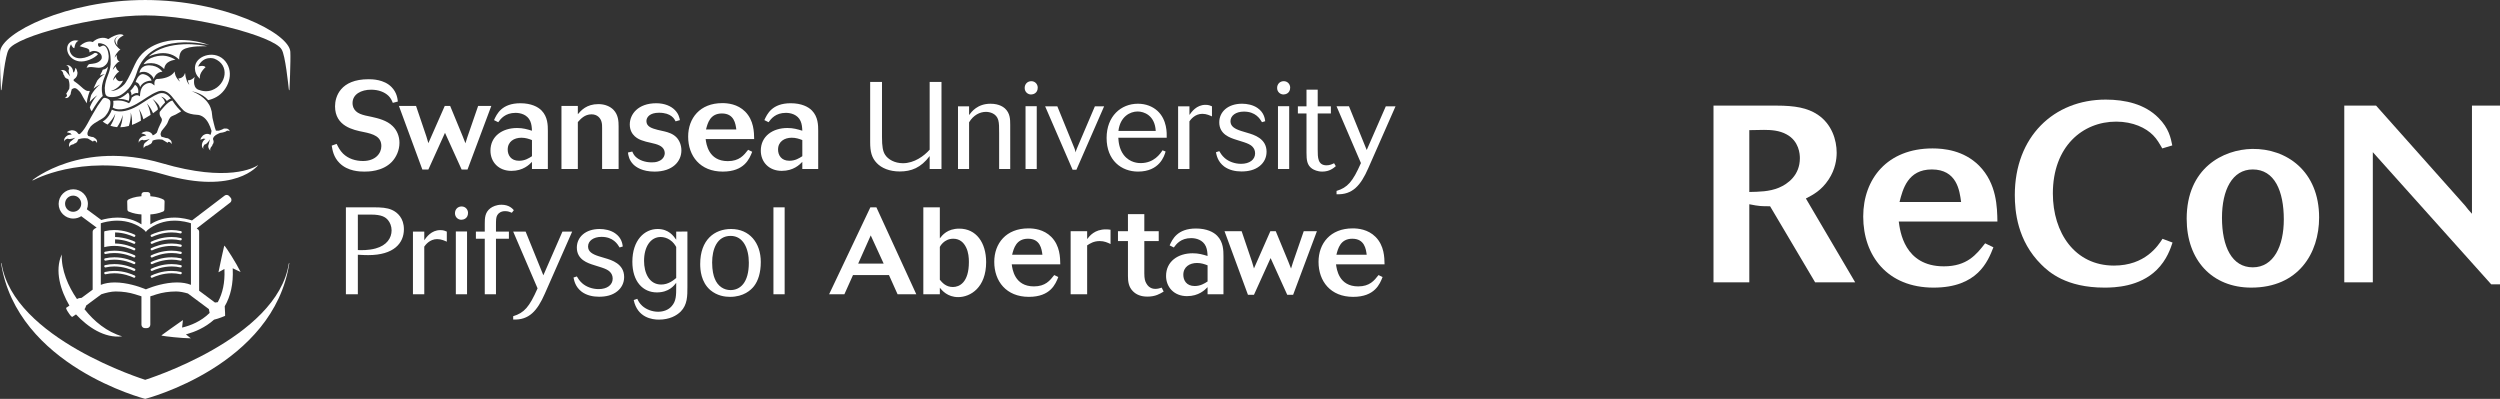 <?xml version="1.0" encoding="UTF-8" standalone="no"?>
<svg
   xmlns:dc="http://purl.org/dc/elements/1.1/"
   xmlns:cc="http://creativecommons.org/ns#"
   xmlns:rdf="http://www.w3.org/1999/02/22-rdf-syntax-ns#"
   xmlns:svg="http://www.w3.org/2000/svg"
   xmlns="http://www.w3.org/2000/svg"
   xmlns:sodipodi="http://sodipodi.sourceforge.net/DTD/sodipodi-0.dtd"
   xmlns:inkscape="http://www.inkscape.org/namespaces/inkscape"
   viewBox="68.96 55.62 1734.08 276.665"
   version="1.1"
   id="svg847"
   sodipodi:docname="zulip-org-logo-knockout.svg"
   width="1734.08"
   height="276.665"
   inkscape:version="1.0.2 (e86c8708, 2021-01-15)">
  <rect x="68.96" y="55.62" width="1734.08" height="276.665" fill="#333333" stroke="none"/>
  <defs
     id="defs851">
    <clipPath
       id="clipPath4902"
       clipPathUnits="userSpaceOnUse">
      <path
         inkscape:connector-curvature="0"
         id="path4900"
         d="M 0,0 H 3958.77 V 2486.71 H 0 Z" />
    </clipPath>
    <clipPath
       id="clipPath4522"
       clipPathUnits="userSpaceOnUse">
      <path
         inkscape:connector-curvature="0"
         id="path4520"
         d="M 0,0 H 6160.63 V 2290 H 0 Z" />
    </clipPath>
  </defs>
  <sodipodi:namedview
     pagecolor="#ffffff"
     bordercolor="#666666"
     borderopacity="1"
     objecttolerance="10"
     gridtolerance="10"
     guidetolerance="10"
     inkscape:pageopacity="0"
     inkscape:pageshadow="2"
     inkscape:window-width="2560"
     inkscape:window-height="1325"
     id="namedview849"
     showgrid="false"
     units="px"
     inkscape:zoom="0.38344087"
     inkscape:cx="871.06008"
     inkscape:cy="138.33267"
     inkscape:window-x="0"
     inkscape:window-y="25"
     inkscape:window-maximized="1"
     inkscape:current-layer="svg847"
     inkscape:document-rotation="0"
     fit-margin-top="0"
     fit-margin-left="0"
     fit-margin-right="0"
     fit-margin-bottom="0" />
  <linearGradient
     id="a"
     x1="0"
     y1="0"
     x2="0"
     y2="1">
    <stop
       offset="0"
       stop-color="#50adff"
       id="stop833" />
    <stop
       offset="1"
       stop-color="#7877fc"
       id="stop835" />
  </linearGradient>
  <linearGradient
     id="b"
     x1="0"
     y1="-1"
     x2="0"
     y2="2">
    <stop
       offset="0"
       stop-color="#50adff"
       id="stop838" />
    <stop
       offset="1"
       stop-color="#7877fc"
       id="stop840" />
  </linearGradient>
  <g
     inkscape:label="Layer 1"
     id="layer1"
     transform="matrix(5.045,0,0,5.045,1433.92,-267.056)"
     style="fill:#ffffff">
    <path
       inkscape:connector-curvature="0"
       id="path4524"
       style="fill:#ffffff;fill-opacity:1;fill-rule:nonzero;stroke:none;stroke-width:0.035"
       d="m -221.357,98.985 c 0.982,0.05 1.084,0.05 1.439,0.05 3.505,0 4.894,-1.642 4.894,-3.556 0,-1.524 -0.881,-2.32 -1.643,-2.659 -0.677,-0.304 -1.456,-0.356 -2.591,-0.356 h -3.742 v 11.955 h 1.643 z m 0,-5.521 h 1.812 c 1.456,0 1.981,0.339 2.337,0.762 0.271,0.322 0.491,0.83 0.491,1.406 0,1.033 -0.643,2.066 -2.201,2.489 -0.999,0.271 -1.964,0.237 -2.438,0.22 z m 9.132,4.403 c 0.169,-0.237 0.745,-1.033 1.778,-1.033 0.576,0 1.05,0.237 1.321,0.356 v -1.389 c -0.237,-0.102 -0.457,-0.203 -0.897,-0.203 -1.236,0 -1.913,0.982 -2.201,1.389 v -1.186 h -1.558 v 8.619 h 1.558 z m 5.881,-2.083 h -1.541 v 8.636 h 1.541 z m -1.659,-2.506 c 0,0.542 0.423,0.897 0.881,0.897 0.288,0 0.914,-0.17 0.914,-0.949 0,-0.44 -0.339,-0.881 -0.881,-0.881 -0.542,0 -0.914,0.407 -0.914,0.932 m 5.637,3.505 h 1.778 v -0.982 h -1.778 v -0.829 c 0,-0.745 0,-1.135 0.186,-1.439 0.169,-0.288 0.525,-0.542 1.067,-0.542 0.406,0 0.694,0.118 0.931,0.22 0.068,-0.102 0.203,-0.254 0.271,-0.356 -0.186,-0.203 -0.643,-0.745 -1.693,-0.745 -0.711,0 -1.219,0.254 -1.524,0.474 -0.762,0.576 -0.779,1.372 -0.779,2.151 v 1.066 h -1.219 v 0.982 h 1.219 v 7.637 h 1.541 z m 9.139,-0.982 -2.625,6.011 -2.438,-6.011 h -1.71 l 3.353,7.806 c -1.135,2.574 -1.846,3.37 -3.353,3.827 v 0.457 c 2.184,0.102 3.319,-1.202 4.352,-3.556 l 3.759,-8.535 z m 8.296,2.049 c -0.051,-0.39 -0.169,-1.202 -1.05,-1.812 -0.627,-0.44 -1.456,-0.593 -2.134,-0.593 -1.947,0 -3.133,1.118 -3.133,2.557 0,1.659 1.49,2.133 2.354,2.405 0.931,0.288 1.372,0.423 1.71,0.593 0.237,0.119 0.864,0.457 0.864,1.27 0,0.864 -0.762,1.439 -1.93,1.439 -0.864,0 -1.693,-0.305 -2.252,-0.796 -0.389,-0.339 -0.593,-0.694 -0.745,-0.948 -0.119,0.051 -0.322,0.101 -0.457,0.152 0.085,0.406 0.237,1.287 1.135,1.964 0.677,0.491 1.524,0.677 2.371,0.677 0.931,0 1.812,-0.186 2.506,-0.745 0.593,-0.474 0.948,-1.151 0.948,-1.965 0,-1.829 -1.744,-2.337 -2.608,-2.591 -0.119,-0.033 -0.847,-0.254 -0.897,-0.271 -0.881,-0.288 -1.456,-0.627 -1.456,-1.338 0,-0.762 0.728,-1.321 1.846,-1.321 1.609,0 2.201,0.982 2.489,1.456 0.119,-0.034 0.322,-0.102 0.44,-0.135 m 7.344,-2.049 v 1.118 c -0.356,-0.508 -1.033,-1.473 -2.557,-1.473 -1.812,0 -3.471,1.541 -3.471,4.504 0,2.727 1.456,4.216 3.37,4.216 1.676,0 2.388,-0.965 2.659,-1.321 v 0.491 c 0,1.219 0,2.015 -0.61,2.709 -0.457,0.542 -1.168,0.779 -1.88,0.779 -0.796,0 -1.626,-0.305 -2.184,-0.813 -0.389,-0.356 -0.542,-0.677 -0.677,-0.965 l -0.491,0.17 c 0.508,2.421 2.54,2.692 3.454,2.692 1.456,0 2.438,-0.542 3.014,-1.118 0.914,-0.931 0.914,-2.117 0.914,-3.404 v -7.586 z m 0,6.384 c -0.389,0.321 -1.084,0.897 -2.066,0.897 -1.659,0 -2.354,-1.609 -2.354,-3.251 0,-1.947 0.897,-3.285 2.286,-3.285 0.423,0 0.864,0.135 1.253,0.389 0.491,0.322 0.711,0.695 0.881,0.982 z m 11.63,-2.201 c 0,-2.642 -1.558,-4.538 -4.081,-4.538 -2.303,0 -4.25,1.49 -4.25,4.809 0,0.796 0.102,2.472 1.389,3.59 0.948,0.796 2.015,0.932 2.709,0.932 1.88,0 2.879,-0.932 3.302,-1.473 0.576,-0.745 0.931,-1.863 0.931,-3.319 m -1.643,0.102 c 0,2.76 -1.202,3.759 -2.523,3.759 -0.864,0 -1.761,-0.491 -2.184,-1.625 -0.135,-0.322 -0.339,-1.05 -0.339,-2.168 0,-1.812 0.66,-3.657 2.54,-3.657 1.744,0 2.506,1.744 2.506,3.691 m 4.924,-7.62 h -1.541 v 11.955 h 1.541 z m 6.113,11.955 h 2.1 l 1.185,-2.642 h 4.945 l 1.185,2.642 h 2.574 l -5.486,-11.955 h -0.83 z m 7.501,-4.216 h -3.505 l 1.727,-3.878 z m 5.453,4.216 h 2.269 v -0.897 c 0.288,0.356 1.05,1.287 2.523,1.287 1.694,0 3.844,-1.321 3.844,-4.809 0,-2.692 -1.372,-4.606 -3.691,-4.606 -1.643,0 -2.337,0.897 -2.675,1.338 v -4.268 h -2.269 z m 2.269,-6.503 c 0,-0.017 0.542,-1.135 1.846,-1.135 0.864,0 1.422,0.491 1.761,1.186 0.339,0.677 0.389,1.456 0.389,2.015 0,2.844 -1.321,3.438 -2.201,3.438 -0.965,0 -1.473,-0.61 -1.795,-0.999 z m 15.729,3.861 c -0.593,0.762 -1.219,1.558 -2.794,1.558 -2.675,0 -2.963,-2.388 -3.048,-3.031 h 6.672 c -0.017,-0.949 -0.034,-2.557 -1.236,-3.776 -1.05,-1.05 -2.405,-1.169 -3.15,-1.169 -3.065,0 -4.691,2.066 -4.691,4.606 0,2.658 1.643,4.809 4.758,4.809 2.98,0 3.675,-1.778 4.047,-2.727 z m -5.791,-2.794 c 0.22,-0.864 0.559,-2.202 2.184,-2.202 1.693,0 1.88,1.423 1.981,2.202 z m 10.316,-3.234 h -2.269 v 8.67 h 2.269 v -6.723 c 0.389,-0.254 0.897,-0.592 1.727,-0.592 0.627,0 1.067,0.203 1.49,0.406 v -1.964 c -0.203,-0.034 -0.423,-0.051 -0.643,-0.051 -1.541,0 -2.235,0.897 -2.574,1.338 z m 5.61,0 h -1.372 v 1.355 h 1.372 v 4.792 c 0,0.762 0.085,1.524 0.711,2.133 0.66,0.66 1.558,0.711 1.964,0.711 1.118,0 1.727,-0.389 2.235,-0.694 l -0.271,-0.542 c -0.271,0.085 -0.508,0.17 -0.864,0.17 -0.169,0 -0.847,0 -1.253,-0.762 -0.17,-0.288 -0.271,-0.644 -0.271,-1.371 v -4.436 h 1.981 v -1.355 h -1.981 v -2.354 h -2.252 z m 13.133,3.438 c 0,-0.796 -0.017,-1.948 -0.864,-2.811 -0.491,-0.508 -1.439,-0.999 -2.913,-0.999 -2.574,0 -3.251,1.49 -3.624,2.32 l 0.576,0.288 c 0.339,-0.457 0.948,-1.287 2.388,-1.287 0.643,0 1.609,0.22 2.015,1.135 0.186,0.423 0.22,0.881 0.237,1.321 -0.677,-0.203 -1.219,-0.372 -2.049,-0.372 -2.015,0 -3.658,1.118 -3.658,3.116 0,1.558 1.118,2.777 2.879,2.777 1.609,0 2.455,-0.847 2.828,-1.236 v 0.982 h 2.184 z m -2.184,3.471 c -0.44,0.288 -0.982,0.626 -1.778,0.626 -1.135,0 -1.558,-0.796 -1.558,-1.541 0,-1.101 0.881,-1.626 1.88,-1.626 0.576,0 1.016,0.152 1.456,0.322 z m 5.549,1.829 h 0.83 l 2.286,-5.046 2.286,5.046 h 0.812 l 3.268,-8.737 h -1.812 l -1.49,4.318 -0.254,0.813 c -0.186,-0.457 -0.203,-0.542 -0.373,-0.949 l -1.727,-4.182 h -0.745 l -2.252,5.114 c -0.119,-0.423 -0.152,-0.525 -0.271,-0.915 l -1.422,-4.199 h -2.354 z m 17.953,-2.709 c -0.593,0.762 -1.219,1.558 -2.794,1.558 -2.675,0 -2.963,-2.388 -3.048,-3.031 h 6.671 c -0.017,-0.949 -0.034,-2.557 -1.236,-3.776 -1.05,-1.05 -2.405,-1.169 -3.15,-1.169 -3.065,0 -4.691,2.066 -4.691,4.606 0,2.658 1.643,4.809 4.758,4.809 2.98,0 3.675,-1.778 4.047,-2.727 z m -5.791,-2.794 c 0.22,-0.864 0.559,-2.202 2.184,-2.202 1.693,0 1.88,1.423 1.981,2.202 h -4.166" />
    <path
       inkscape:connector-curvature="0"
       id="path4526"
       style="fill:#ffffff;fill-opacity:1;fill-rule:nonzero;stroke:none;stroke-width:0.035"
       d="m -224.949,83.98 c 0.102,0.627 0.254,1.592 1.084,2.405 1.135,1.135 2.794,1.168 3.404,1.168 0.508,0 2.489,0 3.776,-1.338 0.61,-0.643 1.05,-1.592 1.05,-2.625 0,-0.931 -0.373,-1.761 -0.948,-2.303 -0.779,-0.779 -2.015,-1.067 -2.845,-1.253 -1.287,-0.254 -2.201,-0.44 -2.557,-1.321 -0.085,-0.22 -0.102,-0.44 -0.102,-0.576 0,-1.236 1.202,-1.846 2.557,-1.846 1.033,0 1.863,0.339 2.388,0.847 0.305,0.305 0.44,0.593 0.593,0.965 l 0.694,-0.186 c -0.051,-0.406 -0.135,-1.236 -0.864,-1.981 -1.033,-1.067 -2.675,-1.084 -3.167,-1.084 -3.878,0 -4.606,2.405 -4.606,3.725 0,2.743 2.523,3.251 3.878,3.522 1.456,0.288 2.489,0.66 2.489,1.947 0,1.016 -0.83,2.049 -2.523,2.049 -1.016,0 -2.015,-0.305 -2.743,-1.016 -0.44,-0.44 -0.66,-0.897 -0.881,-1.338 z m 12.459,3.285 h 0.83 l 2.286,-5.046 2.286,5.046 h 0.813 l 3.268,-8.738 h -1.812 l -1.49,4.318 -0.254,0.813 c -0.186,-0.457 -0.203,-0.542 -0.373,-0.948 l -1.727,-4.183 h -0.745 l -2.252,5.114 c -0.119,-0.423 -0.152,-0.525 -0.271,-0.914 l -1.422,-4.199 h -2.354 z m 17.258,-5.3 c 0,-0.796 -0.017,-1.947 -0.864,-2.811 -0.491,-0.508 -1.439,-0.999 -2.913,-0.999 -2.574,0 -3.251,1.49 -3.624,2.32 l 0.576,0.288 c 0.339,-0.457 0.948,-1.287 2.388,-1.287 0.643,0 1.609,0.22 2.015,1.135 0.186,0.423 0.22,0.881 0.237,1.321 -0.677,-0.203 -1.219,-0.373 -2.049,-0.373 -2.015,0 -3.658,1.118 -3.658,3.116 0,1.558 1.118,2.777 2.879,2.777 1.609,0 2.455,-0.847 2.828,-1.236 v 0.982 h 2.184 z m -2.184,3.471 c -0.44,0.288 -0.982,0.627 -1.778,0.627 -1.135,0 -1.558,-0.796 -1.558,-1.541 0,-1.101 0.881,-1.626 1.88,-1.626 0.576,0 1.016,0.152 1.456,0.322 z m 11.911,-4.098 c 0,-0.728 -0.051,-1.592 -0.694,-2.269 -0.457,-0.474 -1.185,-0.796 -2.083,-0.796 -1.643,0 -2.388,0.881 -2.828,1.389 v -1.135 h -2.252 v 8.67 h 2.252 v -6.452 c 0.389,-0.44 0.948,-1.067 1.88,-1.067 0.813,0 1.236,0.525 1.372,1.016 0.085,0.288 0.085,0.593 0.085,0.881 v 5.622 h 2.269 z m 1.284,3.59 c 0.051,0.406 0.152,1.033 0.728,1.626 0.373,0.373 1.236,0.999 2.929,0.999 2.489,0 3.691,-1.405 3.691,-2.913 0,-0.728 -0.271,-1.372 -0.677,-1.795 -0.491,-0.508 -1.151,-0.694 -1.626,-0.813 -0.322,-0.085 -0.643,-0.152 -0.965,-0.22 -0.762,-0.203 -1.541,-0.423 -1.541,-1.202 0,-0.559 0.491,-1.151 1.727,-1.151 1.71,0 2.134,0.881 2.286,1.185 l 0.593,-0.169 c -0.068,-0.339 -0.169,-0.847 -0.677,-1.372 -0.542,-0.559 -1.422,-0.948 -2.574,-0.948 -2.523,0 -3.641,1.524 -3.641,2.913 0,1.575 1.304,2.066 1.643,2.184 0.389,0.152 0.779,0.237 1.168,0.322 1.101,0.237 1.659,0.457 1.913,1.016 0.051,0.152 0.085,0.288 0.085,0.423 0,0.051 0,0.847 -0.948,1.151 -0.288,0.102 -0.576,0.119 -0.847,0.119 -0.948,0 -1.761,-0.322 -2.235,-0.796 -0.237,-0.237 -0.339,-0.474 -0.44,-0.694 z m 16.525,-0.373 c -0.593,0.762 -1.219,1.558 -2.794,1.558 -2.675,0 -2.963,-2.388 -3.048,-3.031 h 6.671 c -0.017,-0.948 -0.034,-2.557 -1.236,-3.776 -1.05,-1.05 -2.405,-1.168 -3.15,-1.168 -3.065,0 -4.691,2.066 -4.691,4.606 0,2.659 1.643,4.809 4.758,4.809 2.98,0 3.675,-1.778 4.047,-2.726 z m -5.791,-2.794 c 0.22,-0.864 0.559,-2.201 2.184,-2.201 1.693,0 1.88,1.422 1.981,2.201 z m 15.425,0.203 c 0,-0.796 -0.017,-1.947 -0.864,-2.811 -0.491,-0.508 -1.439,-0.999 -2.913,-0.999 -2.574,0 -3.251,1.49 -3.624,2.32 l 0.576,0.288 c 0.339,-0.457 0.948,-1.287 2.388,-1.287 0.643,0 1.609,0.22 2.015,1.135 0.186,0.423 0.22,0.881 0.237,1.321 -0.677,-0.203 -1.219,-0.373 -2.049,-0.373 -2.015,0 -3.658,1.118 -3.658,3.116 0,1.558 1.118,2.777 2.879,2.777 1.609,0 2.455,-0.847 2.828,-1.236 v 0.982 h 2.184 z m -2.184,3.471 c -0.44,0.288 -0.982,0.627 -1.778,0.627 -1.135,0 -1.558,-0.796 -1.558,-1.541 0,-1.101 0.881,-1.626 1.88,-1.626 0.576,0 1.016,0.152 1.456,0.322 z m 19.134,-10.211 h -1.626 v 9.313 c -0.762,0.864 -2.117,1.863 -3.675,1.863 -1.135,0 -2.049,-0.525 -2.455,-1.168 -0.305,-0.474 -0.423,-1.135 -0.423,-2.421 v -7.586 h -1.626 v 8.314 c 0,1.253 0.203,2.117 0.914,2.845 0.643,0.677 1.727,1.151 3.15,1.151 1.592,0 2.913,-0.508 4.115,-2.117 v 1.778 h 1.626 z m 9.449,5.91 c 0,-0.796 -0.017,-1.609 -0.728,-2.269 -0.169,-0.135 -0.728,-0.643 -1.981,-0.643 -1.795,0 -2.608,1.101 -2.946,1.558 v -1.202 h -1.524 v 8.619 h 1.524 v -6.418 c 0.593,-0.999 1.49,-1.439 2.32,-1.439 0.508,0 1.439,0.203 1.694,1.135 0.118,0.457 0.118,0.897 0.118,1.829 v 4.894 h 1.524 z m 3.647,-2.574 h -1.541 v 8.636 h 1.541 z m -1.659,-2.506 c 0,0.542 0.423,0.897 0.881,0.897 0.288,0 0.914,-0.169 0.914,-0.948 0,-0.44 -0.339,-0.881 -0.881,-0.881 -0.542,0 -0.914,0.406 -0.914,0.931 m 9.653,2.523 -2.455,5.757 c -0.135,0.305 -0.152,0.406 -0.186,0.576 -0.068,-0.288 -0.153,-0.508 -0.17,-0.559 l -2.354,-5.774 h -1.676 l 3.776,8.721 h 0.525 l 3.81,-8.721 z m 9.874,4.318 c 0.017,-0.61 0.068,-2.455 -1.27,-3.691 -0.677,-0.61 -1.592,-0.982 -2.692,-0.982 -2.32,0 -4.301,1.71 -4.301,4.707 0,3.082 2.032,4.623 4.318,4.623 2.963,0 3.624,-2.151 3.793,-2.76 -0.118,-0.034 -0.305,-0.119 -0.423,-0.169 -0.305,0.474 -1.168,1.761 -2.997,1.761 -0.254,0 -1.473,0 -2.337,-1.118 -0.66,-0.881 -0.711,-1.88 -0.745,-2.371 z m -6.638,-0.931 c 0.237,-1.981 1.609,-2.675 2.642,-2.675 0.847,0 2.371,0.508 2.489,2.675 z m 9.762,-1.321 c 0.169,-0.237 0.745,-1.033 1.778,-1.033 0.576,0 1.05,0.237 1.321,0.356 v -1.389 c -0.237,-0.102 -0.457,-0.203 -0.897,-0.203 -1.236,0 -1.913,0.982 -2.201,1.389 v -1.185 h -1.558 v 8.619 h 1.558 z m 10.419,-0.017 c -0.051,-0.389 -0.169,-1.202 -1.05,-1.812 -0.627,-0.44 -1.456,-0.593 -2.134,-0.593 -1.947,0 -3.133,1.118 -3.133,2.557 0,1.659 1.49,2.134 2.354,2.405 0.931,0.288 1.372,0.423 1.71,0.593 0.237,0.119 0.864,0.457 0.864,1.27 0,0.864 -0.762,1.439 -1.93,1.439 -0.864,0 -1.694,-0.305 -2.252,-0.796 -0.389,-0.339 -0.593,-0.694 -0.745,-0.948 -0.119,0.051 -0.322,0.102 -0.457,0.152 0.085,0.406 0.237,1.287 1.135,1.964 0.677,0.491 1.524,0.677 2.371,0.677 0.931,0 1.812,-0.186 2.506,-0.745 0.593,-0.474 0.948,-1.151 0.948,-1.964 0,-1.829 -1.744,-2.337 -2.608,-2.591 -0.119,-0.034 -0.847,-0.254 -0.897,-0.271 -0.881,-0.288 -1.457,-0.627 -1.457,-1.338 0,-0.762 0.728,-1.321 1.846,-1.321 1.609,0 2.201,0.982 2.489,1.456 0.119,-0.034 0.322,-0.102 0.44,-0.135 m 3.297,-2.066 h -1.541 v 8.636 h 1.541 z m -1.659,-2.506 c 0,0.542 0.423,0.897 0.881,0.897 0.288,0 0.914,-0.169 0.914,-0.948 0,-0.44 -0.339,-0.881 -0.881,-0.881 -0.542,0 -0.914,0.406 -0.914,0.931 m 5.58,3.505 h 1.812 V 78.578 h -1.812 v -2.286 h -1.541 v 2.286 h -1.185 v 0.982 h 1.185 v 5.368 c 0,1.033 0.068,1.727 0.762,2.218 0.254,0.169 0.745,0.406 1.405,0.406 0.999,0 1.541,-0.474 1.863,-0.745 -0.068,-0.119 -0.169,-0.288 -0.237,-0.406 -0.288,0.135 -0.593,0.288 -1.033,0.288 -1.219,0 -1.219,-1.084 -1.219,-2.184 z m 9.364,-0.982 -2.625,6.011 -2.438,-6.011 h -1.71 l 3.353,7.806 c -1.135,2.574 -1.846,3.37 -3.353,3.827 v 0.457 c 2.184,0.102 3.319,-1.202 4.352,-3.556 l 3.759,-8.534 h -1.338" />
    <path
       inkscape:connector-curvature="0"
       id="path4528"
       style="fill:#ffffff;fill-opacity:1;fill-rule:nonzero;stroke:none;stroke-width:0.035"
       d="m -237.477,101.353 c -0.636,-1.285 -1.886,-3.227 -2.214,-3.628 l -0.066,0.149 c -0.006,0.026 -0.58,2.517 -0.765,3.522 0.15,-0.075 0.406,-0.222 0.623,-0.347 l 0.195,-0.112 0.006,0.147 c 0.069,1.705 -0.236,3.184 -0.906,4.399 l -0.012,0.022 c -0.123,0.022 -0.254,0.038 -0.384,0.052 l -2.179,-1.626 v -8.115 c 0,-0.104 -0.04,-0.202 -0.114,-0.275 -0.054,-0.054 -0.128,-0.118 -0.216,-0.176 l 4.596,-3.551 c 0.211,-0.163 0.24,-0.47 0.064,-0.67 -0.066,-0.076 -0.132,-0.152 -0.199,-0.227 -0.16,-0.182 -0.434,-0.21 -0.627,-0.063 l -4.485,3.414 c -0.446,-0.142 -1.38,-0.392 -2.407,-0.392 -1.256,0 -2.369,0.314 -3.322,0.933 v -1.369 c 0.452,-0.024 1.099,-0.114 1.755,-0.393 0.105,-0.045 0.175,-0.155 0.178,-0.277 l 0.026,-1.09 c 0.003,-0.118 -0.057,-0.227 -0.153,-0.281 -0.253,-0.14 -0.825,-0.386 -1.806,-0.461 V 90.727 c 0,-0.198 -0.161,-0.358 -0.358,-0.358 h -0.504 c -0.198,0 -0.358,0.16 -0.358,0.358 v 0.211 c -0.98,0.075 -1.552,0.321 -1.805,0.461 -0.097,0.054 -0.156,0.163 -0.153,0.281 l 0.026,1.09 c 0.003,0.123 0.072,0.232 0.178,0.277 0.656,0.279 1.303,0.369 1.755,0.393 v 1.369 c -0.952,-0.619 -2.065,-0.933 -3.321,-0.933 -0.889,0 -1.707,0.187 -2.201,0.329 l -1.982,-1.467 c 0.091,-0.23 0.142,-0.48 0.142,-0.742 0,-1.111 -0.901,-2.012 -2.012,-2.012 -1.111,0 -2.012,0.901 -2.012,2.012 0,1.111 0.901,2.012 2.012,2.012 0.404,0 0.781,-0.12 1.096,-0.325 l 2.12,1.57 c -0.193,0.071 -0.343,0.194 -0.437,0.289 -0.073,0.073 -0.114,0.171 -0.114,0.275 v 7.968 l -1.517,1.123 c -0.237,0.006 -0.48,0.062 -0.636,0.17 -1.207,-1.741 -2.173,-3.988 -2.096,-6.136 -1.015,2.271 -0.147,4.974 1.055,7.036 l -0.437,0.294 c -0.057,0.038 0.043,0.288 0.224,0.557 l 0.186,0.277 c 0.181,0.269 0.374,0.456 0.432,0.417 l 0.5,-0.336 c 1.612,1.731 3.911,3.313 6.349,3.016 -2.08,-0.601 -3.868,-2.057 -5.189,-3.743 0.122,-0.096 0.171,-0.327 0.247,-0.504 l 2.083,-1.541 c 0.606,-0.196 1.343,-0.382 1.962,-0.382 0.982,0 1.909,0.146 2.678,0.39 -0.002,0.004 0.009,0.006 0.03,0.009 l 0.841,0.27 c -0.002,0.015 -0.002,0.031 -0.002,0.046 v 3.852 c 0,0.262 0.213,0.475 0.475,0.475 h 0.27 c 0.263,0 0.475,-0.213 0.475,-0.475 v -3.852 c 0,-0.015 -7e-4,-0.031 -0.002,-0.046 l 0.841,-0.27 c 0.021,-0.003 0.032,-0.006 0.031,-0.009 0.768,-0.244 1.696,-0.39 2.677,-0.39 0.508,0 1.094,0.125 1.623,0.278 l 2.882,2.146 c 0.041,0.17 0.078,0.351 0.103,0.527 -1.208,1.19 -2.655,1.734 -3.663,1.981 l -0.123,0.03 0.012,-0.126 c 0.017,-0.173 0.038,-0.349 0.058,-0.507 0.017,-0.141 0.036,-0.293 0.045,-0.399 -0.832,0.561 -2.833,2.017 -2.845,2.024 l -0.117,0.112 c 0.524,0.108 2.676,0.357 4.047,0.376 -0.15,-0.122 -0.359,-0.292 -0.538,-0.434 l -0.137,-0.109 0.168,-0.048 c 1.023,-0.288 2.454,-0.86 3.699,-1.974 0.634,-0.139 1.522,-0.523 1.522,-0.523 0,0 0,-0.708 -0.052,-1.317 0.817,-1.404 1.188,-3.111 1.102,-5.078 l -0.007,-0.151 0.135,0.066 c 0.247,0.121 0.684,0.323 0.95,0.446 m -23.021,-8.274 c -0.615,0 -1.112,-0.498 -1.112,-1.113 0,-0.614 0.498,-1.112 1.112,-1.112 0.614,0 1.112,0.498 1.112,1.112 0,0.615 -0.498,1.113 -1.112,1.113 m 16.198,10.044 c -0.548,-0.22 -1.193,-0.332 -1.92,-0.332 -1.662,0 -3.321,0.569 -4.018,0.843 -0.117,0.055 -0.349,0.141 -0.26,0.108 0,0 -0.06,-0.02 -0.253,-0.105 -0.692,-0.273 -2.357,-0.846 -4.025,-0.846 -0.727,0 -1.372,0.112 -1.92,0.332 v -8.469 c 0.32,-0.107 1.193,-0.359 2.266,-0.359 1.4,0 2.728,0.482 3.716,1.301 l 0.215,0.247 0.215,-0.247 c 0.989,-0.82 2.317,-1.301 3.716,-1.301 1.073,0 1.946,0.252 2.266,0.359 v 8.469" />
    <path
       inkscape:connector-curvature="0"
       id="path4530"
       style="fill:#ffffff;fill-opacity:1;fill-rule:nonzero;stroke:none;stroke-width:0.035"
       d="m -249.842,96.318 c -0.012,0.039 -0.008,0.081 0.012,0.116 l 0.014,0.025 c 0.025,0.047 0.075,0.077 0.129,0.077 0.022,0 0.043,-0.005 0.064,-0.015 0.384,-0.182 1.413,-0.605 2.677,-0.605 0.409,0 0.81,0.045 1.193,0.134 l 0.025,0.004 h 0.008 c 0.067,0 0.125,-0.044 0.143,-0.11 l 0.006,-0.027 c 0.01,-0.039 0.004,-0.08 -0.017,-0.115 -0.021,-0.034 -0.054,-0.058 -0.093,-0.067 -0.412,-0.097 -0.844,-0.146 -1.282,-0.146 -1.336,0 -2.405,0.448 -2.801,0.641 -0.037,0.018 -0.066,0.05 -0.078,0.089" />
    <path
       inkscape:connector-curvature="0"
       id="path4532"
       style="fill:#ffffff;fill-opacity:1;fill-rule:nonzero;stroke:none;stroke-width:0.035"
       d="m -249.816,97.414 c 0.026,0.047 0.075,0.077 0.13,0.077 0.022,0 0.043,-0.005 0.064,-0.014 0.381,-0.182 1.404,-0.605 2.675,-0.605 0.41,0 0.811,0.045 1.194,0.134 l 0.025,0.004 h 0.008 c 0.067,0 0.125,-0.044 0.144,-0.111 l 0.006,-0.026 c 0.011,-0.04 0.004,-0.081 -0.016,-0.116 -0.021,-0.034 -0.054,-0.058 -0.093,-0.067 -0.413,-0.097 -0.844,-0.146 -1.282,-0.146 -1.334,0 -2.403,0.448 -2.802,0.641 -0.038,0.02 -0.066,0.052 -0.077,0.091 -0.012,0.038 -0.008,0.08 0.012,0.116 l 0.014,0.023" />
    <path
       inkscape:connector-curvature="0"
       id="path4534"
       style="fill:#ffffff;fill-opacity:1;fill-rule:nonzero;stroke:none;stroke-width:0.035"
       d="m -245.681,97.584 c -0.413,-0.097 -0.845,-0.146 -1.282,-0.146 -1.334,0 -2.403,0.448 -2.802,0.641 -0.038,0.019 -0.066,0.052 -0.077,0.091 -0.012,0.039 -0.008,0.08 0.012,0.116 l 0.013,0.025 c 0.026,0.047 0.076,0.077 0.13,0.077 0.022,0 0.043,-0.005 0.064,-0.015 0.384,-0.182 1.413,-0.605 2.676,-0.605 0.409,0 0.81,0.045 1.192,0.134 l 0.025,0.004 h 0.008 c 0.067,0 0.126,-0.044 0.143,-0.11 l 0.006,-0.027 c 0.01,-0.039 0.004,-0.079 -0.016,-0.114 -0.021,-0.035 -0.054,-0.06 -0.094,-0.07" />
    <path
       inkscape:connector-curvature="0"
       id="path4536"
       style="fill:#ffffff;fill-opacity:1;fill-rule:nonzero;stroke:none;stroke-width:0.035"
       d="m -249.817,99.294 c 0.026,0.047 0.076,0.077 0.13,0.077 0.022,0 0.043,-0.005 0.064,-0.015 0.382,-0.182 1.409,-0.606 2.677,-0.606 0.409,0 0.811,0.045 1.194,0.135 l 0.025,0.004 h 0.008 c 0.067,0 0.126,-0.044 0.143,-0.11 l 0.006,-0.026 c 0.01,-0.04 0.005,-0.081 -0.017,-0.116 -0.021,-0.034 -0.054,-0.059 -0.093,-0.068 -0.413,-0.096 -0.846,-0.146 -1.283,-0.146 -1.34,0 -2.405,0.448 -2.802,0.641 -0.038,0.019 -0.065,0.051 -0.078,0.092 -0.011,0.038 -0.008,0.08 0.012,0.114 l 0.014,0.024" />
    <path
       inkscape:connector-curvature="0"
       id="path4538"
       style="fill:#ffffff;fill-opacity:1;fill-rule:nonzero;stroke:none;stroke-width:0.035"
       d="m -245.682,99.479 c -0.413,-0.097 -0.845,-0.146 -1.282,-0.146 -1.335,0 -2.404,0.448 -2.801,0.641 -0.038,0.018 -0.065,0.05 -0.077,0.088 -0.012,0.04 -0.008,0.081 0.012,0.116 l 0.014,0.025 c 0.026,0.047 0.076,0.077 0.13,0.077 0.022,0 0.043,-0.005 0.064,-0.015 0.382,-0.182 1.407,-0.606 2.676,-0.606 0.409,0 0.811,0.045 1.194,0.135 l 0.024,0.004 h 0.008 c 0.067,0 0.126,-0.045 0.144,-0.111 l 0.006,-0.026 c 0.011,-0.039 0.004,-0.08 -0.017,-0.115 -0.021,-0.035 -0.055,-0.059 -0.095,-0.068" />
    <path
       inkscape:connector-curvature="0"
       id="path4540"
       style="fill:#ffffff;fill-opacity:1;fill-rule:nonzero;stroke:none;stroke-width:0.035"
       d="m -245.681,100.414 c -0.413,-0.096 -0.845,-0.146 -1.282,-0.146 -1.334,0 -2.403,0.448 -2.802,0.641 -0.038,0.019 -0.066,0.051 -0.077,0.091 -0.012,0.038 -0.008,0.079 0.012,0.115 l 0.014,0.023 c 0.026,0.048 0.076,0.077 0.13,0.077 0.022,0 0.043,-0.005 0.064,-0.015 0.384,-0.182 1.413,-0.606 2.677,-0.606 0.409,0 0.81,0.045 1.192,0.134 l 0.025,0.004 h 0.008 c 0.067,0 0.126,-0.044 0.143,-0.111 l 0.006,-0.026 c 0.01,-0.039 0.004,-0.08 -0.017,-0.115 -0.021,-0.035 -0.054,-0.059 -0.093,-0.068" />
    <path
       inkscape:connector-curvature="0"
       id="path4542"
       style="fill:#ffffff;fill-opacity:1;fill-rule:nonzero;stroke:none;stroke-width:0.035"
       d="m -245.679,101.352 c -0.413,-0.097 -0.845,-0.146 -1.282,-0.146 -1.335,0 -2.404,0.448 -2.801,0.641 -0.038,0.019 -0.066,0.051 -0.077,0.09 -0.012,0.038 -0.007,0.08 0.024,0.139 0.026,0.048 0.075,0.077 0.13,0.077 0.022,0 0.043,-0.005 0.064,-0.015 0.384,-0.182 1.412,-0.606 2.676,-0.606 0.409,0 0.81,0.045 1.192,0.134 l 0.025,0.004 h 0.008 c 0.067,0 0.126,-0.045 0.143,-0.109 l 0.006,-0.027 c 0.011,-0.04 0.005,-0.082 -0.017,-0.116 -0.02,-0.034 -0.053,-0.059 -0.091,-0.068" />
    <path
       inkscape:connector-curvature="0"
       id="path4544"
       style="fill:#ffffff;fill-opacity:1;fill-rule:nonzero;stroke:none;stroke-width:0.035"
       d="m -252.027,99.064 c -0.396,-0.193 -1.463,-0.641 -2.802,-0.641 -0.438,0 -0.87,0.049 -1.283,0.146 -0.039,0.009 -0.072,0.033 -0.093,0.067 -0.021,0.034 -0.027,0.076 -0.017,0.115 l 0.006,0.027 c 0.018,0.065 0.077,0.111 0.144,0.111 l 0.025,-0.002 0.008,-0.002 c 0.383,-0.09 0.784,-0.135 1.194,-0.135 1.267,0 2.294,0.423 2.677,0.605 0.02,0.01 0.042,0.015 0.064,0.015 0.054,0 0.103,-0.03 0.129,-0.077 l 0.014,-0.023 c 0.02,-0.036 0.024,-0.077 0.012,-0.115 -0.012,-0.039 -0.04,-0.072 -0.077,-0.091" />
    <path
       inkscape:connector-curvature="0"
       id="path4546"
       style="fill:#ffffff;fill-opacity:1;fill-rule:nonzero;stroke:none;stroke-width:0.035"
       d="m -252.027,99.974 c -0.398,-0.192 -1.467,-0.641 -2.801,-0.641 -0.438,0 -0.869,0.049 -1.282,0.146 -0.04,0.009 -0.073,0.033 -0.096,0.068 -0.02,0.035 -0.026,0.076 -0.016,0.114 l 0.006,0.027 c 0.018,0.065 0.077,0.111 0.144,0.111 l 0.025,-0.002 0.008,-0.002 c 0.383,-0.09 0.785,-0.135 1.194,-0.135 1.268,0 2.294,0.424 2.677,0.606 0.02,0.01 0.042,0.015 0.064,0.015 0.054,0 0.103,-0.03 0.129,-0.077 l 0.014,-0.025 c 0.02,-0.035 0.024,-0.076 0.012,-0.117 -0.013,-0.039 -0.041,-0.071 -0.077,-0.088" />
    <path
       inkscape:connector-curvature="0"
       id="path4548"
       style="fill:#ffffff;fill-opacity:1;fill-rule:nonzero;stroke:none;stroke-width:0.035"
       d="m -252.029,100.909 c -0.398,-0.193 -1.467,-0.641 -2.801,-0.641 -0.437,0 -0.869,0.049 -1.282,0.146 -0.039,0.009 -0.072,0.033 -0.093,0.068 -0.021,0.035 -0.027,0.076 -0.017,0.114 l 0.006,0.027 c 0.018,0.065 0.077,0.111 0.144,0.111 l 0.025,-0.002 0.008,-0.002 c 0.382,-0.089 0.784,-0.134 1.193,-0.134 1.264,0 2.293,0.423 2.676,0.605 0.02,0.009 0.042,0.015 0.064,0.015 0.054,0 0.103,-0.029 0.13,-0.077 l 0.014,-0.023 c 0.02,-0.036 0.024,-0.077 0.012,-0.115 -0.012,-0.04 -0.04,-0.072 -0.078,-0.092" />
    <path
       inkscape:connector-curvature="0"
       id="path4550"
       style="fill:#ffffff;fill-opacity:1;fill-rule:nonzero;stroke:none;stroke-width:0.035"
       d="m -252.03,101.847 c -0.398,-0.193 -1.466,-0.641 -2.801,-0.641 -0.438,0 -0.869,0.049 -1.283,0.146 -0.038,0.009 -0.07,0.033 -0.091,0.068 -0.021,0.036 -0.027,0.077 -0.017,0.115 l 0.006,0.026 c 0.018,0.065 0.077,0.11 0.143,0.11 l 0.025,-0.002 0.008,-0.002 c 0.382,-0.089 0.784,-0.134 1.193,-0.134 1.264,0 2.293,0.424 2.676,0.605 0.02,0.01 0.042,0.015 0.064,0.015 0.054,0 0.103,-0.029 0.13,-0.077 l 0.013,-0.024 c 0.019,-0.035 0.024,-0.075 0.012,-0.115 -0.012,-0.039 -0.04,-0.072 -0.077,-0.091" />
    <path
       inkscape:connector-curvature="0"
       id="path4552"
       style="fill:#ffffff;fill-opacity:1;fill-rule:nonzero;stroke:none;stroke-width:0.035"
       d="m -255.745,97.842 c 0.292,-0.05 0.594,-0.075 0.898,-0.075 1.264,0 2.293,0.424 2.677,0.606 0.02,0.009 0.041,0.014 0.063,0.014 0.054,0 0.104,-0.03 0.129,-0.077 l 0.014,-0.025 c 0.02,-0.035 0.025,-0.076 0.013,-0.115 -0.012,-0.04 -0.04,-0.073 -0.078,-0.092 -0.387,-0.187 -1.416,-0.62 -2.707,-0.64 l 0.001,-0.567 c 1.22,0.024 2.196,0.429 2.564,0.604 0.02,0.01 0.041,0.014 0.064,0.014 0.055,0 0.104,-0.03 0.13,-0.077 l 0.014,-0.023 c 0.02,-0.036 0.024,-0.077 0.012,-0.116 -0.012,-0.039 -0.04,-0.072 -0.077,-0.091 -0.21,-0.102 -1.314,-0.604 -2.705,-0.638 l 10e-4,-0.629 c 1.213,0.025 2.192,0.429 2.562,0.604 0.02,0.01 0.041,0.015 0.064,0.015 0.054,0 0.104,-0.03 0.129,-0.077 l 0.014,-0.025 c 0.02,-0.035 0.025,-0.077 0.012,-0.116 -0.012,-0.04 -0.04,-0.071 -0.077,-0.089 -0.398,-0.193 -1.466,-0.641 -2.802,-0.641 -0.438,0 -0.869,0.049 -1.28,0.147 l -0.117,0.059 0.003,2.147 0.479,-0.099" />
    <path
       inkscape:connector-curvature="0"
       id="path4554"
       style="fill:#ffffff;fill-opacity:1;fill-rule:nonzero;stroke:none;stroke-width:0.035"
       d="m -246.866,77.778 c -0.011,0.001 -0.031,-7.06e-4 -0.042,3.52e-4 0.001,0.001 0.042,-3.52e-4 0.042,-3.52e-4 -0.636,0.133 -1.568,1.355 -1.734,1.578 -0.046,0.359 0.014,0.518 0.198,0.779 0.193,0.271 0.092,0.543 -0.094,0.857 -0.135,0.236 -0.405,0.883 -0.491,1.197 -0.156,0.171 -0.378,0.322 -0.572,0.38 -0.04,-0.022 -0.056,-0.14 -0.056,-0.14 -0.306,-0.451 -0.863,-0.398 -0.863,-0.398 -0.601,0.102 -0.625,0.292 -0.625,0.292 0.129,-0.014 0.521,0.14 0.521,0.14 0.002,0.092 0.159,0.178 0.159,0.178 -0.365,-0.068 -0.674,0.144 -0.674,0.144 -0.558,0.385 -0.361,0.806 -0.361,0.806 9.5e-4,-0.332 0.485,-0.409 0.485,-0.409 0.211,0.194 1.032,-0.141 1.032,-0.141 l -0.722,0.592 c -0.272,0.363 -0.111,0.726 -0.111,0.726 0.011,-0.267 0.378,-0.359 0.378,-0.359 0.245,-0.026 0.331,-0.15 0.331,-0.15 0.445,-0.095 0.479,-0.553 0.479,-0.553 0.676,-0.282 1.359,-0.132 1.359,-0.132 0.418,0.241 0.711,0.431 0.711,0.431 l 0.079,-0.123 c 0.311,-0.067 0.462,0.312 0.462,0.312 0.106,-0.5 -0.288,-0.667 -0.288,-0.667 -0.161,-0.191 -0.461,-0.18 -0.461,-0.18 l -0.505,-0.141 c -0.004,-0.007 -0.152,-0.054 -0.156,-0.062 -0.045,-0.125 -0.112,-0.271 -0.089,-0.406 0.035,-0.139 0.078,-0.25 0.128,-0.356 0.263,-0.353 0.662,-0.782 0.795,-1.062 0.141,-0.295 0.238,-0.768 0.618,-0.97 0.154,-0.078 0.353,-0.152 0.525,-0.232 l 7.1e-4,7.06e-4 c 0,0 0.007,-0.004 0.017,-0.009 0.091,-0.043 0.174,-0.087 0.235,-0.134 0.309,-0.165 0.508,-0.306 0.508,-0.306 -0.256,-0.236 -0.718,-0.69 -1.219,-1.481" />
    <path
       inkscape:connector-curvature="0"
       id="path4556"
       style="fill:#ffffff;fill-opacity:1;fill-rule:nonzero;stroke:none;stroke-width:0.035"
       d="m -248.396,77.251 c 0.465,0.115 0.724,0.514 0.77,0.591 0.189,-0.155 0.382,-0.276 0.557,-0.313 0,0 -0.497,-0.834 -1.294,-0.771 -0.013,0 -0.027,0.001 -0.041,0.002 -0.001,0 -0.003,0 -0.004,0 l -2.4e-4,3.53e-4 c -0.407,0.028 -1.138,0.411 -2.811,1.505 -2.582,1.688 -3.951,0.765 -3.951,0.765 -0.485,1.305 -1.268,1.627 -1.268,1.627 0,0 0.231,0.221 0.668,0.431 0.013,-0.012 0.024,-0.022 0.037,-0.035 0.142,-0.137 0.321,-0.332 0.483,-0.545 0.082,-0.105 0.158,-0.216 0.226,-0.321 0.068,-0.106 0.129,-0.208 0.175,-0.298 0.049,-0.089 0.085,-0.166 0.109,-0.22 0.025,-0.054 0.039,-0.085 0.039,-0.085 0,0 -0.007,0.033 -0.019,0.092 -0.011,0.059 -0.03,0.142 -0.059,0.242 -0.026,0.1 -0.063,0.215 -0.108,0.337 -0.044,0.123 -0.097,0.252 -0.156,0.379 -0.104,0.227 -0.226,0.444 -0.334,0.616 0.261,0.089 0.566,0.162 0.916,0.192 0.01,-0.015 0.02,-0.028 0.031,-0.044 0.113,-0.161 0.252,-0.388 0.37,-0.627 0.06,-0.119 0.114,-0.241 0.161,-0.358 0.046,-0.117 0.086,-0.229 0.115,-0.326 0.031,-0.097 0.052,-0.179 0.065,-0.237 0.014,-0.058 0.022,-0.091 0.022,-0.091 0,0 -2.5e-4,0.034 -10e-4,0.094 -2.5e-4,0.06 -0.002,0.145 -0.011,0.249 -0.006,0.103 -0.021,0.223 -0.042,0.352 -0.02,0.128 -0.047,0.266 -0.081,0.401 -0.052,0.215 -0.119,0.425 -0.185,0.602 0.354,-0.008 0.744,-0.061 1.168,-0.179 0.007,-0.02 0.013,-0.038 0.021,-0.061 0.062,-0.186 0.132,-0.443 0.177,-0.706 0.024,-0.131 0.042,-0.264 0.053,-0.389 0.012,-0.126 0.019,-0.243 0.018,-0.345 0.002,-0.102 -9.9e-4,-0.187 -0.005,-0.246 -0.003,-0.06 -0.004,-0.094 -0.004,-0.094 0,0 0.009,0.032 0.025,0.09 0.017,0.058 0.039,0.14 0.059,0.242 0.023,0.101 0.043,0.22 0.06,0.349 0.017,0.129 0.03,0.268 0.036,0.407 0.011,0.213 0.007,0.427 -0.005,0.611 0.279,-0.103 0.571,-0.232 0.876,-0.396 0.12,-0.064 0.236,-0.128 0.351,-0.192 -0.001,-0.173 -0.012,-0.377 -0.037,-0.581 -0.015,-0.133 -0.037,-0.265 -0.063,-0.388 -0.025,-0.123 -0.053,-0.238 -0.083,-0.335 -0.028,-0.098 -0.055,-0.178 -0.076,-0.234 -0.02,-0.056 -0.031,-0.088 -0.031,-0.088 0,0 0.018,0.029 0.05,0.079 0.033,0.05 0.078,0.123 0.127,0.214 0.051,0.09 0.105,0.198 0.159,0.317 0.054,0.118 0.107,0.247 0.153,0.379 0.055,0.151 0.1,0.304 0.138,0.448 0.367,-0.209 0.699,-0.409 0.993,-0.6 -0.023,-0.181 -0.067,-0.416 -0.131,-0.648 -0.033,-0.122 -0.072,-0.242 -0.113,-0.354 -0.041,-0.112 -0.083,-0.216 -0.125,-0.302 -0.039,-0.088 -0.076,-0.159 -0.103,-0.208 -0.027,-0.05 -0.042,-0.079 -0.042,-0.079 0,0 0.021,0.024 0.059,0.066 0.038,0.042 0.091,0.104 0.151,0.181 0.061,0.077 0.128,0.17 0.196,0.272 0.068,0.103 0.138,0.215 0.2,0.332 0.096,0.173 0.181,0.353 0.247,0.512 0.186,-0.13 0.352,-0.255 0.495,-0.374 h 4.3e-4 l 0.155,-0.117 c 0,0 0.027,-0.186 -0.043,-0.347 -0.038,-0.091 -0.08,-0.185 -0.126,-0.279 -0.055,-0.114 -0.116,-0.224 -0.178,-0.326 -0.061,-0.102 -0.122,-0.197 -0.178,-0.273 -0.055,-0.079 -0.105,-0.143 -0.141,-0.186 -0.035,-0.044 -0.056,-0.069 -0.056,-0.069 0,0 0.026,0.02 0.07,0.055 0.046,0.034 0.109,0.084 0.182,0.149 0.075,0.063 0.157,0.143 0.244,0.23 0.086,0.088 0.175,0.186 0.259,0.288 0.013,0.016 0.025,0.032 0.038,0.048 0,0 0.225,0.281 0.224,0.555 0,0 0.314,-0.438 0.701,-0.818 -0.08,-0.549 -0.586,-0.829 -0.524,-0.814" />
    <path
       inkscape:connector-curvature="0"
       id="path4558"
       style="fill:#ffffff;fill-opacity:1;fill-rule:nonzero;stroke:none;stroke-width:0.035"
       d="m -259.688,72.392 c 0.87,0.141 2.107,-0.403 2.602,-0.966 -0.077,-0.153 -0.32,-0.214 -0.459,-0.192 -0.66,0.492 -2.065,1.122 -2.967,0.437 0,0 -0.85,-0.624 -0.279,-1.634 0,0 0.161,0.515 0.458,0.545 0,0 0.067,-0.85 0.571,-1.01 0,0 -0.702,-0.268 -1.262,0.296 -0.688,0.693 -0.186,2.279 1.336,2.525" />
    <path
       inkscape:connector-curvature="0"
       id="path4560"
       style="fill:#ffffff;fill-opacity:1;fill-rule:nonzero;stroke:none;stroke-width:0.035"
       d="m -254.444,77.587 c 0.798,-0.129 1.586,0.239 1.586,0.239 0.249,-0.878 -0.105,-1.139 -0.105,-1.139 -0.741,0.745 -1.482,0.901 -1.482,0.901" />
    <path
       inkscape:connector-curvature="0"
       id="path4562"
       style="fill:#ffffff;fill-opacity:1;fill-rule:nonzero;stroke:none;stroke-width:0.035"
       d="m -251.566,76.775 c 0,0 0.186,-0.794 -0.429,-1.158 0,0 -0.326,0.556 -0.655,0.834 0,0 0.237,0.329 0.147,0.633 0,0 0.518,-0.47 0.936,-0.309" />
    <path
       inkscape:connector-curvature="0"
       id="path4564"
       style="fill:#ffffff;fill-opacity:1;fill-rule:nonzero;stroke:none;stroke-width:0.035"
       d="m -249.433,74.84 c 0,0 0.266,-1.01 1.208,-1.01 0,0 -0.522,-0.863 -1.792,-0.888 -1.27,-0.025 -1.363,1.003 -1.363,1.003 v 0.029 c 6.7e-4,-0.014 0.732,-0.42 1.496,0.22 0,0 0.399,0.278 0.451,0.645" />
    <path
       inkscape:connector-curvature="0"
       id="path4566"
       style="fill:#ffffff;fill-opacity:1;fill-rule:nonzero;stroke:none;stroke-width:0.035"
       d="m -257.058,75.8 c -0.075,0.066 -0.158,0.15 -0.244,0.241 -0.086,0.091 -0.173,0.191 -0.255,0.296 -0.165,0.206 -0.311,0.427 -0.408,0.595 -0.021,0.036 -0.039,0.069 -0.057,0.1 -0.003,0.009 -0.006,0.019 -0.009,0.028 -0.096,0.321 -0.169,0.642 -0.2,0.942 0.07,-0.083 0.143,-0.167 0.22,-0.248 0.095,-0.1 0.194,-0.195 0.289,-0.281 0.096,-0.085 0.187,-0.162 0.27,-0.223 0.08,-0.062 0.15,-0.11 0.199,-0.143 0.049,-0.033 0.077,-0.052 0.077,-0.052 0,0 -0.023,0.024 -0.063,0.067 -0.041,0.042 -0.098,0.104 -0.161,0.182 -0.065,0.076 -0.135,0.169 -0.208,0.27 -0.072,0.101 -0.144,0.212 -0.21,0.325 -0.135,0.226 -0.248,0.462 -0.321,0.641 -0.029,0.07 -0.05,0.127 -0.068,0.176 0.046,0.211 0.133,0.395 0.271,0.541 -0.004,-0.009 0.045,-0.1 0.124,-0.233 0.167,-0.297 0.352,-0.577 0.547,-0.858 -7e-4,-7.06e-4 -10e-4,-7.06e-4 -10e-4,-7.06e-4 0.3,-0.448 0.706,-0.933 0.839,-1 0,0 -0.29,-0.915 -0.011,-1.844 0.124,-0.595 0.662,-1.557 0.719,-2.208 -0.178,0.221 -0.315,0.377 -0.719,0.431 l -0.076,0.216 v -7.05e-4 l -0.306,0.589 c 0.155,-0.067 0.309,-0.12 0.43,-0.153 0.071,-0.02 0.131,-0.034 0.174,-0.042 0.042,-0.009 0.066,-0.014 0.066,-0.014 0,0 -0.021,0.012 -0.058,0.034 -0.037,0.021 -0.09,0.051 -0.15,0.092 -0.122,0.079 -0.275,0.195 -0.415,0.324 -0.14,0.128 -0.267,0.267 -0.355,0.375 -0.014,0.017 -0.025,0.031 -0.037,0.047 -0.045,0.086 -0.094,0.179 -0.148,0.287 -0.084,0.168 -0.173,0.355 -0.263,0.558 -0.042,0.093 -0.083,0.19 -0.124,0.288 0.099,-0.079 0.201,-0.153 0.299,-0.219 0.107,-0.072 0.209,-0.136 0.299,-0.185 0.089,-0.051 0.165,-0.09 0.219,-0.115 0.053,-0.026 0.084,-0.041 0.084,-0.041 0,0 -0.026,0.021 -0.072,0.058 -0.047,0.037 -0.112,0.09 -0.186,0.159" />
    <path
       inkscape:connector-curvature="0"
       id="path4568"
       style="fill:#ffffff;fill-opacity:1;fill-rule:nonzero;stroke:none;stroke-width:0.035"
       d="m -245.925,72.166 c -0.011,-0.504 0.109,-1.084 0.512,-1.358 0.889,-0.605 3.304,-0.48 3.304,-0.48 -0.503,-0.201 -5.461,-1.011 -8.021,1.413 0,0 2.344,-1.226 4.035,0.259 0.063,0.04 0.117,0.128 0.17,0.167" />
    <path
       inkscape:connector-curvature="0"
       id="path4570"
       style="fill:#ffffff;fill-opacity:1;fill-rule:nonzero;stroke:none;stroke-width:0.035"
       d="m -246.428,72.166 c 0,0 -0.617,-0.385 -1.318,-0.513 -0.88,-0.161 -2.451,0.125 -3.071,1.137 1.58,-0.445 2.374,0.202 2.834,0.666 0.112,-1.134 1.318,-1.24 1.556,-1.291" />
    <path
       inkscape:connector-curvature="0"
       id="path4572"
       style="fill:#ffffff;fill-opacity:1;fill-rule:nonzero;stroke:none;stroke-width:0.035"
       d="m -251.298,75.948 c 0.413,-0.947 1.572,-0.898 1.572,-0.898 0.003,-0.176 -0.325,-0.715 -1.041,-0.88 -0.791,-0.182 -1.141,1.075 -1.141,1.075 0.548,0.094 0.61,0.702 0.61,0.702" />
    <path
       inkscape:connector-curvature="0"
       id="path4574"
       style="fill:#ffffff;fill-opacity:1;fill-rule:nonzero;stroke:none;stroke-width:0.035"
       d="m -256.244,77.411 c -0.163,0.047 -0.296,0.267 -0.296,0.267 -0.448,0.593 -0.736,1.056 -1.168,1.81 -0.539,0.871 -1.063,2.13 -1.754,2.79 -0.062,0.057 -0.087,0.093 -0.185,0.128 -0.098,0.035 -0.215,-0.139 -0.215,-0.139 -0.306,-0.451 -0.863,-0.398 -0.863,-0.398 -0.601,0.103 -0.624,0.293 -0.624,0.293 0.129,-0.014 0.521,0.14 0.521,0.14 10e-4,0.092 0.159,0.178 0.159,0.178 -0.365,-0.067 -0.674,0.144 -0.674,0.144 -0.558,0.385 -0.361,0.806 -0.361,0.806 9.5e-4,-0.332 0.485,-0.409 0.485,-0.409 0.211,0.193 1.032,-0.141 1.032,-0.141 l -0.723,0.592 c -0.272,0.363 -0.111,0.726 -0.111,0.726 0.011,-0.267 0.378,-0.359 0.378,-0.359 0.246,-0.026 0.331,-0.15 0.331,-0.15 0.445,-0.095 0.479,-0.553 0.479,-0.553 0.676,-0.282 1.359,-0.132 1.359,-0.132 0.418,0.242 0.71,0.431 0.71,0.431 l 0.079,-0.123 c 0.311,-0.066 0.462,0.312 0.462,0.312 0.106,-0.5 -0.288,-0.667 -0.288,-0.667 -0.161,-0.191 -0.461,-0.18 -0.461,-0.18 l -0.46,-0.129 c -0.036,-0.057 -0.07,-0.12 -0.098,-0.197 -0.056,-0.409 0.24,-0.794 0.437,-1.102 0.606,-0.661 1.548,-0.925 1.988,-1.405 0.39,-0.439 0.783,-1.126 0.719,-2.009 -0.026,-0.382 -0.704,-0.56 -0.86,-0.522" />
    <path
       inkscape:connector-curvature="0"
       id="path4576"
       style="fill:#ffffff;fill-opacity:1;fill-rule:nonzero;stroke:none;stroke-width:0.035"
       d="m -261.173,74.82 c 0.282,0.676 0.132,1.359 0.132,1.359 -0.242,0.418 -0.431,0.71 -0.431,0.71 l 0.123,0.079 c 0.067,0.312 -0.312,0.462 -0.312,0.462 0.5,0.106 0.667,-0.288 0.667,-0.288 0.191,-0.161 0.18,-0.461 0.18,-0.461 l 0.129,-0.46 c 0.057,-0.037 0.12,-0.071 0.197,-0.098 0.248,-0.13 0.457,0.019 0.614,0.158 0.058,0.054 0.115,0.109 0.172,0.169 0.338,0.306 0.48,0.773 0.724,1.141 l -9.6e-4,0.002 0.355,0.566 c 0.018,-0.345 0.099,-0.723 0.213,-1.101 0.061,-0.202 0.131,-0.403 0.205,-0.599 h -0.293 c -0.015,-0.002 -0.031,-0.002 -0.048,0 -0.41,-0.105 -0.731,-0.484 -1.116,-0.808 -0.119,-0.111 -0.407,-0.324 -0.641,-0.492 -0.068,-0.049 -0.104,-0.057 -0.139,-0.155 -0.035,-0.098 0.14,-0.214 0.14,-0.214 0.451,-0.306 0.398,-0.863 0.398,-0.863 -0.102,-0.601 -0.293,-0.624 -0.293,-0.624 0.015,0.129 -0.14,0.521 -0.14,0.521 -0.093,0.001 -0.178,0.159 -0.178,0.159 0.067,-0.365 -0.144,-0.673 -0.144,-0.673 -0.385,-0.558 -0.806,-0.361 -0.806,-0.361 0.331,0.001 0.409,0.485 0.409,0.485 -0.193,0.211 0.141,1.032 0.141,1.032 l -0.592,-0.722 c -0.363,-0.272 -0.726,-0.111 -0.726,-0.111 0.267,0.011 0.359,0.378 0.359,0.378 0.026,0.246 0.15,0.331 0.15,0.331 0.095,0.445 0.553,0.479 0.553,0.479" />
    <path
       inkscape:connector-curvature="0"
       id="path4578"
       style="fill:#ffffff;fill-opacity:1;fill-rule:nonzero;stroke:none;stroke-width:0.035"
       d="m -253.099,76.351 6.7e-4,3.53e-4 c 0.633,-0.53 1.161,-1.816 1.313,-2.322 1.816,-6.045 10.005,-3.871 10.005,-3.871 -2.521,-0.976 -5.062,-0.65 -5.062,-0.65 0,0 -3.779,0.188 -5.17,3.309 -0.833,1.869 -1.254,2.514 -1.431,2.719 -3.9e-4,0 -3.9e-4,-7.06e-4 -6.7e-4,-7.06e-4 -0.969,1.024 -1.861,0.925 -1.861,0.925 0.934,-0.266 1.403,-0.945 1.525,-1.147 0,0 0.121,-0.194 0.128,-0.263 -0.081,0.012 -0.298,0.075 -0.394,0.077 -0.291,0.011 -0.551,-0.234 -0.609,-0.573 -0.215,0.232 -0.368,0.496 -0.368,0.496 0.029,-0.323 0.264,-0.664 0.437,-0.874 0.041,-0.06 0.092,-0.116 0.146,-0.166 0.023,-0.024 0.038,-0.039 0.038,-0.039 l 0.002,0.003 c 0.118,-0.104 0.23,-0.174 0.23,-0.174 0,0 -0.437,-0.257 -0.458,-0.718 -0.244,0.222 -0.43,0.497 -0.43,0.497 0.056,-0.353 0.362,-0.71 0.548,-0.898 0.156,-0.205 0.408,-0.271 0.408,-0.271 0,0 -0.466,-0.094 -0.391,-0.895 -0.184,0.192 -0.313,0.383 -0.313,0.383 0.046,-0.289 0.26,-0.58 0.438,-0.78 0.147,-0.241 0.368,-0.326 0.368,-0.326 -0.046,-0.032 -0.087,-0.067 -0.126,-0.105 -0.048,-0.04 -0.104,-0.09 -0.167,-0.149 -0.087,-0.084 -0.184,-0.187 -0.277,-0.308 -0.09,-0.122 -0.179,-0.262 -0.224,-0.422 -0.025,-0.079 -0.035,-0.163 -0.03,-0.245 0.002,-0.082 0.028,-0.161 0.06,-0.23 0.035,-0.068 0.078,-0.129 0.128,-0.178 0.047,-0.052 0.1,-0.09 0.147,-0.126 0.098,-0.068 0.187,-0.114 0.25,-0.142 0.063,-0.029 0.099,-0.045 0.099,-0.045 0,0 -0.035,0.018 -0.096,0.05 -0.06,0.032 -0.097,0.054 -0.188,0.127 -0.045,0.038 -0.094,0.079 -0.135,0.131 -0.045,0.049 -0.081,0.109 -0.109,0.174 -0.025,0.066 -0.044,0.137 -0.041,0.211 2.8e-4,0.074 0.014,0.148 0.041,0.218 0.072,0.191 0.139,0.337 0.269,0.467 -0.052,-0.158 -0.057,-0.288 -0.038,-0.468 0.05,-0.569 0.885,-0.928 0.885,-0.928 0,0 -0.096,-0.116 -0.305,-0.14 0,0 -0.586,-0.152 -1.811,0.653 -0.616,-0.351 -1.535,-0.184 -2.136,0.405 0,0 -0.793,-0.375 -1.797,0.566 l 1.002,0.291 c 0.296,0.149 0.346,0.197 0.344,0.564 0.453,-0.286 0.844,-0.234 1.181,-0.072 0.2,0.099 0.624,0.385 0.484,0.95 -0.046,0.081 -0.095,0.158 -0.158,0.222 -0.399,0.428 -1.016,0.454 -1.51,0.505 -0.165,0.025 -0.329,0.337 -0.4,0.504 l 0.14,-0.033 c 0.765,-0.223 1.36,0.234 2.117,-0.081 0.603,-0.357 0.794,-0.781 0.788,-1.513 -0.087,-1.085 -0.484,-1.358 -0.639,-1.407 -0.314,-0.078 -0.511,0.252 -0.686,0.144 -0.21,-0.129 -0.129,-0.458 -0.129,-0.458 0.208,-0.083 0.623,0.047 0.791,0.111 0.223,0.115 0.798,0.397 0.899,1.649 0.047,0.384 0.034,0.665 0.031,1.131 -0.12,1.36 -0.688,1.76 -0.806,3.22 0.023,0.836 0.097,0.975 0.271,1.114 0.321,0.256 1.344,0.185 1.82,-0.068 0.362,-0.191 0.684,-0.447 0.965,-0.731" />
    <path
       inkscape:connector-curvature="0"
       id="path4580"
       style="fill:#ffffff;fill-opacity:1;fill-rule:nonzero;stroke:none;stroke-width:0.035"
       d="m -255.072,78.765 c 7e-4,-0.002 0.002,-0.004 0.003,-0.008 -10e-4,0.003 -0.002,0.006 -0.003,0.008" />
    <path
       inkscape:connector-curvature="0"
       id="path4582"
       style="fill:#ffffff;fill-opacity:1;fill-rule:nonzero;stroke:none;stroke-width:0.035"
       d="m -255.072,78.765 c -0.001,0.004 -0.001,0.003 0,0" />
    <path
       inkscape:connector-curvature="0"
       id="path4584"
       style="fill:#ffffff;fill-opacity:1;fill-rule:nonzero;stroke:none;stroke-width:0.035"
       d="m -255.069,78.757 c 0.002,-0.006 0.005,-0.012 0.006,-0.015 -0.002,0.006 -0.005,0.011 -0.006,0.015" />
    <path
       inkscape:connector-curvature="0"
       id="path4586"
       style="fill:#ffffff;fill-opacity:1;fill-rule:nonzero;stroke:none;stroke-width:0.035"
       d="m -239.541,81.639 c -0.23,-0.064 -0.459,0.117 -0.459,0.117 l -0.473,0.173 c -0.027,0.025 -0.366,-0.031 -0.398,-0.008 -0.085,-0.206 -0.178,-0.501 -0.308,-1.056 l -0.001,-0.005 c -0.019,-0.079 -0.038,-0.164 -0.058,-0.254 h -0.002 l -0.108,-0.46 -0.102,-0.844 c 0,0 -0.006,-0.022 -0.017,-0.058 -0.144,-0.67 -0.403,-0.993 -0.423,-1.026 l -3.5e-4,0.001 c -0.739,-1.188 -2.289,-1.71 -2.307,-1.713 0.069,0.014 1.421,0.234 2.264,1.222 0.388,-0.085 0.761,-0.224 1.135,-0.434 1.601,-0.896 2.534,-3.274 1.23,-4.901 -1.287,-1.606 -3.867,-0.873 -4.149,0.582 -0.229,1.184 0.665,1.81 0.665,1.81 -0.214,-0.76 0.763,-1.59 0.763,-1.59 -0.278,-0.338 -1.033,-0.082 -1.033,-0.082 0.763,-1.59 2.21,-1.096 2.21,-1.096 2.197,0.844 1.712,3.591 -0.299,4.34 -0.657,0.244 -1.326,0.152 -1.919,-0.077 -0.866,-0.435 -0.455,-1.746 -0.455,-1.746 0,0 -0.42,0.501 -0.945,0.466 -7.1e-4,0 -0.001,-3.53e-4 -0.002,-3.53e-4 0.047,0.3 0.211,0.62 0.211,0.62 -0.296,-0.234 -0.437,-0.846 -0.437,-0.846 h 7.1e-4 c -0.138,-0.337 -0.122,-0.914 -0.175,-0.737 -0.076,0.253 -0.281,0.672 -0.902,0.723 -0.006,7.06e-4 -0.011,-0.001 -0.017,-0.001 0.112,0.229 0.266,0.423 0.266,0.423 -0.217,-0.111 -0.401,-0.387 -0.505,-0.569 -0.195,-0.273 -0.264,-0.827 -0.264,-0.827 -0.444,0.824 -1.716,1 -2.204,1.029 -0.741,-0.089 -0.545,0.895 -0.545,0.895 -0.268,-0.141 -0.329,-0.334 -0.673,-0.338 -0.157,-0.009 -0.471,0.08 -0.609,0.187 -0.389,0.235 -0.69,0.625 -0.726,1.653 -0.371,-0.3 -0.748,-0.125 -1.123,0.151 0,0 -0.094,0.532 -0.386,0.794 -0.467,-0.255 -0.991,-0.352 -1.109,-0.356 l 0.002,-3.53e-4 c 0,0 -0.424,-0.052 -1.058,0.027 0,0 0.091,0.501 -0.077,0.913 0.953,0.636 2.463,-0.033 3.3,-0.504 0.954,-0.526 1.85,-1.284 2.853,-1.669 0.503,-0.226 1.037,-0.135 1.463,0.161 0.611,0.424 1.305,1.607 2.035,2.316 0.041,0.04 0.481,0.633 2.001,0.707 0,0 0.797,-0.016 1.392,0.929 0.027,0.045 0.055,0.093 0.084,0.144 0.021,0.038 0.043,0.075 0.063,0.116 0.14,0.265 0.287,0.6 0.401,1.021 -0.017,0.116 -0.038,0.244 -0.071,0.353 -0.018,0.062 -0.042,0.113 -0.068,0.158 -3.5e-4,0 -0.001,-3.53e-4 -0.002,-3.53e-4 -0.017,0.102 -0.148,-0.048 -0.148,-0.048 -0.487,-0.194 -0.894,0.169 -0.894,0.169 -0.415,0.428 -0.328,0.597 -0.328,0.597 0.093,-0.085 0.484,-0.183 0.484,-0.183 0.052,0.075 0.222,0.054 0.222,0.054 -0.323,0.154 -0.448,0.504 -0.448,0.504 -0.226,0.635 0.158,0.867 0.158,0.867 -0.18,-0.272 0.156,-0.613 0.156,-0.613 0.271,0.037 0.73,-0.707 0.73,-0.707 l -0.242,0.899 c -0.014,0.453 0.31,0.658 0.31,0.658 -0.138,-0.225 0.099,-0.511 0.099,-0.511 0.178,-0.162 0.177,-0.313 0.177,-0.313 0.296,-0.333 0.073,-0.727 0.073,-0.727 -0.041,-0.547 0.991,-0.887 0.991,-0.887 0.46,-0.042 0.786,-0.2 0.786,-0.2 0.207,-0.233 0.532,-0.009 0.532,-0.009 -0.19,-0.471 -0.59,-0.382 -0.59,-0.382" />
    <path
       inkscape:connector-curvature="0"
       id="path4588"
       style="fill:#ffffff;fill-opacity:1;fill-rule:nonzero;stroke:none;stroke-width:0.035"
       d="m -235.069,86.668 -0.044,0.015 c -0.502,0.333 -4.077,2.383 -13.17,-0.279 -11.078,-3.243 -17.834,2.334 -17.834,2.334 l 0.087,0.021 c 0.993,-0.519 7.774,-3.803 17.982,-0.818 9.869,2.889 12.979,-1.272 12.979,-1.272" />
    <path
       inkscape:connector-curvature="0"
       id="path4590"
       style="fill:#ffffff;fill-opacity:1;fill-rule:nonzero;stroke:none;stroke-width:0.035"
       d="m -250.597,118.801 c 0,0 17.66,-4.512 19.827,-18.698 l -0.081,0.094 c -1.586,10.336 -19.746,15.985 -19.746,15.985 h 0.008 c 0,0 -18.16,-5.649 -19.746,-15.985 l -0.081,-0.094 c 2.168,14.186 19.827,18.698 19.827,18.698" />
    <path
       inkscape:connector-curvature="0"
       id="path4592"
       style="fill:#ffffff;fill-opacity:1;fill-rule:nonzero;stroke:none;stroke-width:0.035"
       d="m -250.602,66.076 c 6.701,0 17.76,2.823 18.773,4.697 0.497,0.772 0.903,4.786 0.984,5.494 l 0.083,0.124 c 0,0 0.191,-4.08 0.122,-5.316 -0.143,-2.558 -9.158,-7.114 -19.962,-7.114 h 0.017 c -10.804,0 -19.819,4.555 -19.962,7.114 -0.069,1.236 0.122,5.316 0.122,5.316 l 0.083,-0.124 c 0.081,-0.708 0.487,-4.722 0.984,-5.494 1.013,-1.874 12.072,-4.697 18.773,-4.697" />
  </g>
  <g
     aria-label="ReCoN"
     id="text1201"
     style="font-style:normal;font-variant:normal;font-weight:normal;font-stretch:normal;font-size:173.655px;line-height:1.25;font-family:'0420 Semiuncialis';-inkscape-font-specification:'0420 Semiuncialis';text-align:center;text-anchor:middle;fill:#ffffff;fill-opacity:1;stroke-width:4.341">
    <path
       d="m 1257.497,251.471 h 24.833 v -54.18 c 6.946,1.389 8.335,1.389 14.413,1.389 l 31.258,52.791 h 27.785 l -34.21,-58.174 c 5.036,-2.605 10.767,-5.557 15.803,-13.198 4.689,-7.12 5.557,-14.066 5.557,-18.581 0,-8.683 -3.299,-19.797 -13.198,-26.396 -7.12,-4.689 -15.629,-6.252 -28.653,-6.252 h -43.587 z m 24.833,-105.582 c 3.126,0 6.946,-0.174 10.246,-0.174 4.862,0 10.593,0.347 15.629,3.126 8.683,4.689 9.204,13.719 9.204,16.497 0,11.809 -8.335,17.886 -14.587,20.491 -6.772,2.778 -13.719,2.778 -20.491,2.952 z"
       style="font-style:normal;font-variant:normal;font-weight:normal;font-stretch:normal;font-family:Cosmos;-inkscape-font-specification:Cosmos;fill:#ffffff;fill-opacity:1;stroke-width:4.341"
       id="path903" />
    <path
       d="m 1445.913,224.381 c -6.078,7.814 -12.503,15.976 -28.653,15.976 -27.438,0 -30.39,-24.485 -31.258,-31.084 h 68.42 c -0.174,-9.725 -0.347,-26.222 -12.677,-38.725 -10.767,-10.767 -24.659,-11.982 -32.3,-11.982 -31.431,0 -48.102,21.186 -48.102,47.234 0,27.264 16.845,49.318 48.797,49.318 30.563,0 37.683,-18.234 41.504,-27.958 z m -59.39,-28.653 c 2.257,-8.856 5.731,-22.575 22.401,-22.575 17.366,0 19.276,14.587 20.318,22.575 z"
       style="font-style:normal;font-variant:normal;font-weight:normal;font-stretch:normal;font-family:Cosmos;-inkscape-font-specification:Cosmos;fill:#ffffff;fill-opacity:1;stroke-width:4.341"
       id="path905" />
    <path
       d="m 1568.95,221.256 c -3.126,4.862 -11.982,18.581 -33.689,18.581 -27.09,0 -42.372,-22.749 -42.372,-50.013 0,-32.647 20.665,-49.839 43.935,-49.839 11.635,0 20.665,4.341 25.701,9.551 2.605,2.605 4.341,5.731 6.252,9.03 l 6.946,-2.084 c -1.042,-5.036 -2.257,-11.809 -9.551,-19.102 -9.377,-9.551 -23.096,-12.677 -36.641,-12.677 -35.947,0 -63.037,25.701 -63.037,66.163 0,11.288 1.737,31.779 18.407,48.276 5.21,5.21 17.192,15.976 43.761,15.976 7.12,0 24.138,-0.521 36.12,-12.156 7.293,-7.12 9.898,-15.455 11.114,-19.102 z"
       style="font-style:normal;font-variant:normal;font-weight:normal;font-stretch:normal;font-family:Cosmos;-inkscape-font-specification:Cosmos;fill:#ffffff;fill-opacity:1;stroke-width:4.341"
       id="path907" />
    <path
       d="m 1631.205,158.913 c -20.144,0.347 -45.498,13.198 -45.498,48.45 0,28.827 17.713,47.755 44.803,47.755 32.647,0 47.06,-23.791 47.06,-48.623 0,-32.3 -22.749,-47.929 -46.366,-47.581 z m 0.347,14.24 c 15.108,0 21.533,14.934 21.533,34.731 0,18.234 -6.946,33.168 -21.533,33.168 -14.413,0 -21.36,-14.24 -21.36,-34.384 0,-19.276 7.12,-33.515 21.36,-33.515 z"
       style="font-style:normal;font-variant:normal;font-weight:normal;font-stretch:normal;font-family:Cosmos;-inkscape-font-specification:Cosmos;fill:#ffffff;fill-opacity:1;stroke-width:4.341"
       id="path909" />
    <path
       d="m 1695.026,251.471 h 19.797 v -90.301 l 82.139,91.69 h 6.078 V 128.871 h -19.449 v 75.019 c -2.431,-2.605 -2.952,-3.299 -4.689,-5.557 l -61.821,-69.462 h -22.054 z"
       style="font-style:normal;font-variant:normal;font-weight:normal;font-stretch:normal;font-family:Cosmos;-inkscape-font-specification:Cosmos;fill:#ffffff;fill-opacity:1;stroke-width:4.341"
       id="path911" />
  </g>
</svg>
